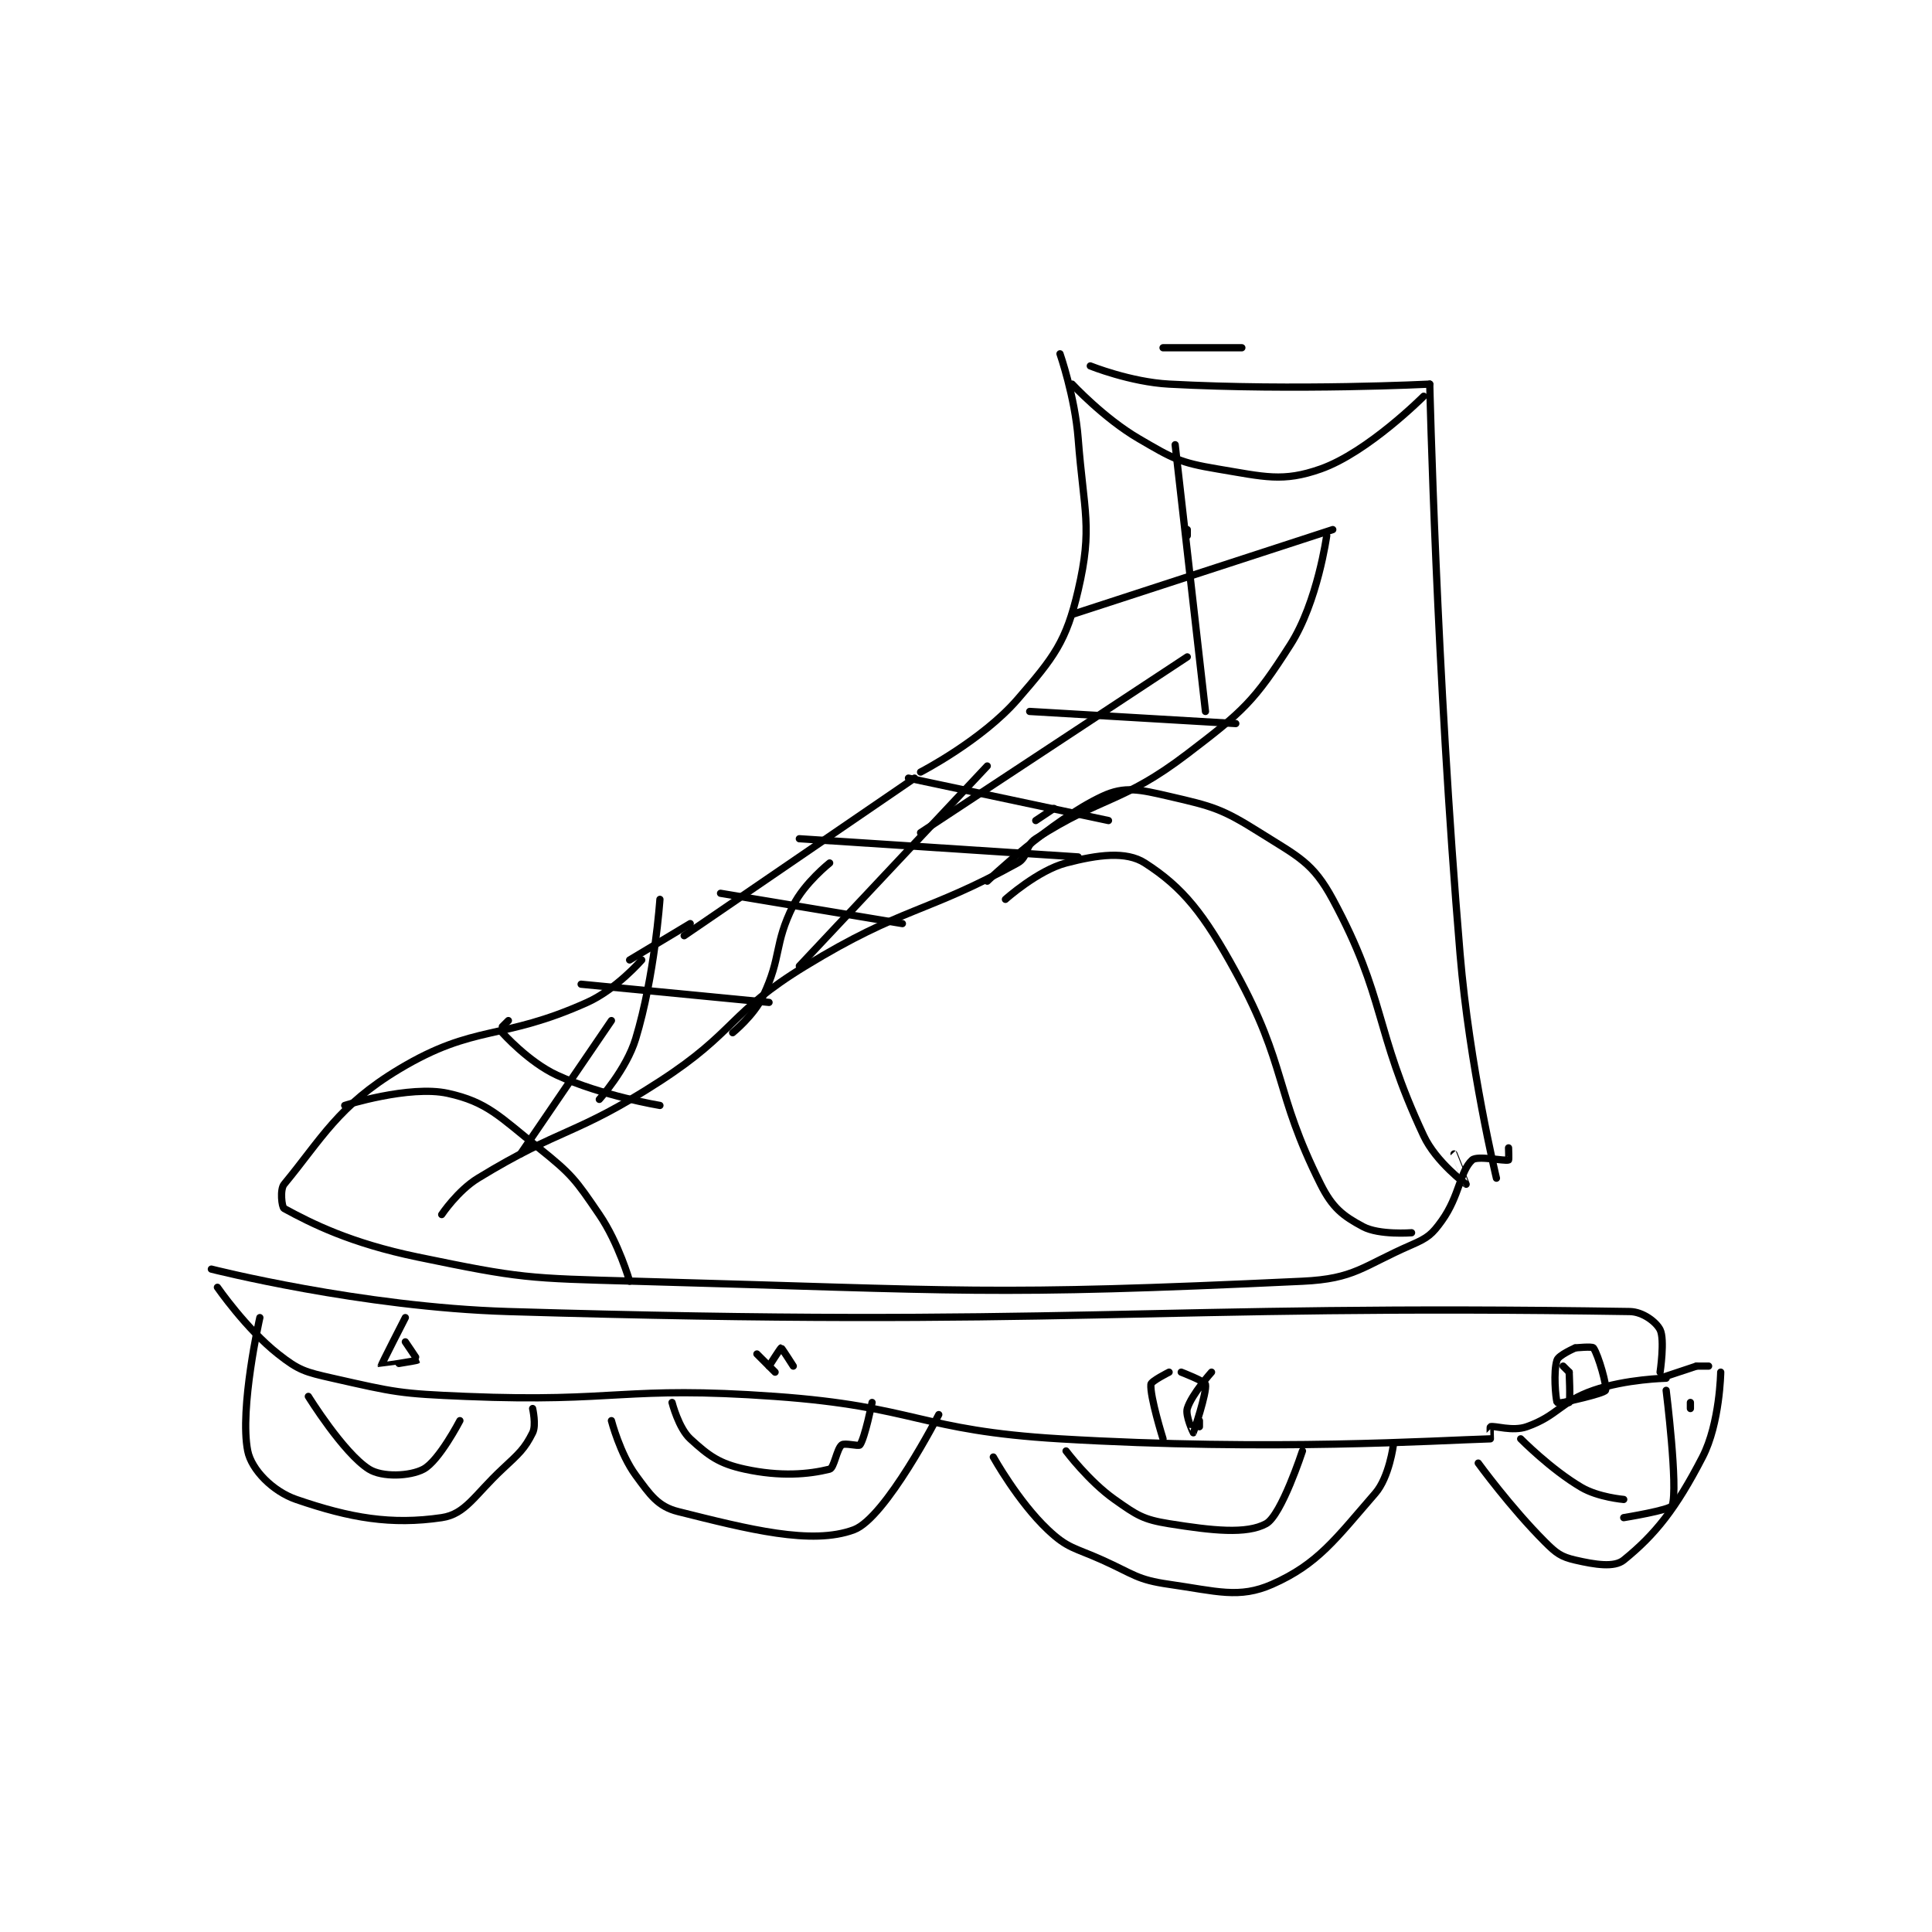 <?xml version="1.0" encoding="utf-8"?>
<!DOCTYPE svg PUBLIC "-//W3C//DTD SVG 1.1//EN" "http://www.w3.org/Graphics/SVG/1.1/DTD/svg11.dtd">
<svg viewBox="0 0 800 800" preserveAspectRatio="xMinYMin meet" xmlns="http://www.w3.org/2000/svg" version="1.1">
<g fill="none" stroke="black" stroke-linecap="round" stroke-linejoin="round" stroke-width="1.195">
<g transform="translate(87.52,143.992) scale(2.51) translate(-143,-120.133)">
<path id="0" d="M300 120.133 L313 120.133 "/>
<path id="1" d="M288 123.133 C288 123.133 294.605 125.791 301 126.133 C321.893 127.253 344 126.133 344 126.133 "/>
<path id="2" d="M285 126.133 C285 126.133 290.239 131.773 296 135.133 C301.643 138.425 302.711 139.085 309 140.133 C316.728 141.421 319.762 142.335 326 140.133 C333.793 137.383 343 128.133 343 128.133 "/>
<path id="3" d="M344 126.133 C344 126.133 345.086 173.525 349 220.133 C350.555 238.646 355 257.133 355 257.133 "/>
<path id="4" d="M283 121.133 C283 121.133 285.468 128.216 286 135.133 C286.935 147.286 288.422 149.72 286 160.133 C284.031 168.6 282.037 171.167 276 178.133 C270.144 184.891 260 190.133 260 190.133 "/>
<path id="5" d="M259 191.133 L221 217.133 "/>
<path id="6" d="M214 221.133 C214 221.133 209.799 225.974 205 228.133 C190.802 234.523 186.513 231.625 174 239.133 C163.883 245.204 161.206 250.621 155 258.133 C154.285 258.999 154.622 261.927 155 262.133 C159.572 264.627 165.976 267.852 177 270.133 C194.163 273.684 195.069 273.642 213 274.133 C267.623 275.63 270.901 276.575 323 274.133 C331.659 273.728 332.86 271.673 341 268.133 C343.662 266.976 344.37 266.415 346 264.133 C348.921 260.044 348.98 255.97 351 254.133 C351.86 253.351 356.325 254.358 357 254.133 C357.075 254.108 357 252.133 357 252.133 "/>
<path id="7" d="M143 272.133 C143 272.133 167.664 278.405 192 279.133 C283.491 281.87 297.232 277.874 377 279.133 C379.176 279.168 381.369 280.872 382 282.133 C382.803 283.739 382 289.133 382 289.133 "/>
<path id="8" d="M144 275.133 C144 275.133 148.722 281.967 154 286.133 C157.434 288.844 158.474 289.111 163 290.133 C173.365 292.474 174.058 292.684 185 293.133 C210.224 294.17 210.905 291.341 236 293.133 C259.372 294.803 259.632 298.747 283 300.133 C317.991 302.209 345.132 300.383 354 300.133 C354.007 300.133 353.925 298.158 354 298.133 C354.675 297.908 357.648 298.963 360 298.133 C365.142 296.318 365.481 294.053 371 292.133 C376.354 290.271 383 290.133 383 290.133 "/>
<path id="9" d="M151 280.133 C151 280.133 147.603 295.149 149 302.133 C149.621 305.237 153.152 308.811 157 310.133 C165.959 313.213 172.695 314.355 181 313.133 C184.94 312.554 186.426 309.402 191 305.133 C193.776 302.543 194.671 301.791 196 299.133 C196.625 297.883 196 295.133 196 295.133 "/>
<path id="10" d="M209 297.133 C209 297.133 210.424 302.62 213 306.133 C215.404 309.411 216.68 311.303 220 312.133 C231.621 315.039 242.045 317.721 249 315.133 C254.255 313.178 263 296.133 263 296.133 "/>
<path id="11" d="M272 303.133 C272 303.133 276.084 310.49 281 315.133 C284.318 318.267 285.381 318.055 290 320.133 C295.256 322.498 295.666 323.371 301 324.133 C308.836 325.253 312.553 326.536 318 324.133 C325.567 320.795 328.466 316.648 335 309.133 C337.328 306.457 338 301.133 338 301.133 "/>
<path id="12" d="M352 304.133 C352 304.133 357.316 311.449 363 317.133 C364.895 319.028 365.669 319.595 368 320.133 C371.276 320.889 374.439 321.397 376 320.133 C381.222 315.906 384.621 311.617 389 303.133 C391.872 297.57 392 289.133 392 289.133 "/>
<path id="13" d="M390 288.133 L388 288.133 "/>
<path id="14" d="M388 288.133 L382 290.133 "/>
<path id="15" d="M284 302.133 C284 302.133 287.744 307.129 292 310.133 C295.687 312.736 296.697 313.445 301 314.133 C308.142 315.276 313.772 315.894 317 314.133 C319.531 312.753 323 302.133 323 302.133 "/>
<path id="16" d="M359 300.133 C359 300.133 363.953 305.164 369 308.133 C371.806 309.784 376 310.133 376 310.133 "/>
<path id="17" d="M387 295.133 L387 294.133 "/>
<path id="18" d="M383 292.133 C383 292.133 384.993 308.154 384 311.133 C383.752 311.878 376 313.133 376 313.133 "/>
<path id="19" d="M219 294.133 C219 294.133 220.076 298.37 222 300.133 C225.074 302.951 226.771 304.214 231 305.133 C236.869 306.409 241.55 305.996 245 305.133 C245.739 304.949 246.17 301.797 247 301.133 C247.479 300.75 249.794 301.421 250 301.133 C250.81 300 252 294.133 252 294.133 "/>
<path id="20" d="M159 293.133 C159 293.133 164.774 302.464 169 305.133 C171.163 306.5 175.758 306.329 178 305.133 C180.558 303.769 184 297.133 184 297.133 "/>
<path id="21" d="M175 284.133 C175 284.133 177.022 287.112 177 287.133 C176.848 287.285 171.004 288.147 171 288.133 C170.962 287.999 175 280.133 175 280.133 "/>
<path id="22" d="M233 286.133 L236 289.133 "/>
<path id="23" d="M239 288.133 C239 288.133 237.095 285.133 237 285.133 C236.905 285.133 235 288.133 235 288.133 "/>
<path id="24" d="M306 297.133 L306 298.133 "/>
<path id="25" d="M300 300.133 C300 300.133 297.816 293.158 298 291.133 C298.047 290.611 301 289.133 301 289.133 "/>
<path id="26" d="M303 289.133 C303 289.133 306.9 290.635 307 291.133 C307.271 292.486 305.008 299.123 305 299.133 C304.997 299.137 303.644 296.32 304 295.133 C304.693 292.823 308 289.133 308 289.133 "/>
<path id="27" d="M366 288.133 L367 289.133 "/>
<path id="28" d="M367 289.133 C367 289.133 367.216 293.594 367 294.133 C366.966 294.219 365.019 294.199 365 294.133 C364.769 293.324 364.365 289.037 365 287.133 C365.272 286.318 368 285.133 368 285.133 "/>
<path id="29" d="M368 285.133 C368 285.133 370.794 284.845 371 285.133 C371.81 286.267 373.312 291.571 373 292.133 C372.688 292.696 366 294.133 366 294.133 "/>
<path id="30" d="M304 150.133 L304 151.133 "/>
<path id="31" d="M282 196.133 L279 198.133 "/>
<path id="32" d="M181 263.133 C181 263.133 183.632 259.192 187 257.133 C200.86 248.663 203.014 250.198 217 241.133 C229.581 232.979 228.335 229.861 241 222.133 C257.144 212.282 260.827 213.518 276 205.133 C277.781 204.149 277.194 202.294 279 201.133 C290.021 194.048 293.226 195.342 304 187.133 C313.278 180.065 315.049 178.448 321 169.133 C325.502 162.086 327 151.133 327 151.133 "/>
<path id="33" d="M285 164.133 L328 150.133 "/>
<path id="34" d="M302 136.133 L307 180.133 "/>
<path id="35" d="M278 180.133 L312 182.133 "/>
<path id="36" d="M304 171.133 L260 200.133 "/>
<path id="37" d="M258 191.133 L291 198.133 "/>
<path id="38" d="M240 201.133 L286 204.133 "/>
<path id="39" d="M271 189.133 L240 222.133 "/>
<path id="40" d="M227 210.133 L257 215.133 "/>
<path id="41" d="M245 205.133 C245 205.133 240.855 208.423 239 212.133 C235.754 218.625 237.145 220.528 234 227.133 C232.483 230.318 229 233.133 229 233.133 "/>
<path id="42" d="M222 215.133 L212 221.133 "/>
<path id="43" d="M204 225.133 L235 228.133 "/>
<path id="44" d="M217 211.133 C217 211.133 216.138 223.776 213 234.133 C211.468 239.189 207 244.133 207 244.133 "/>
<path id="45" d="M192 231.133 L191 232.133 "/>
<path id="46" d="M191 233.133 C191 233.133 195.303 237.965 200 240.133 C207.415 243.556 217 245.133 217 245.133 "/>
<path id="47" d="M209 231.133 L194 253.133 "/>
<path id="48" d="M165 245.133 C165 245.133 175.659 241.746 182 243.133 C188.497 244.554 190.516 246.946 197 252.133 C202.491 256.526 203.05 257.34 207 263.133 C210.194 267.818 212 274.133 212 274.133 "/>
<path id="49" d="M271 208.133 C271 208.133 281.461 198.118 290 194.133 C293.679 192.417 296.145 193.013 301 194.133 C308.232 195.802 309.704 196.169 316 200.133 C322.346 204.129 324.719 205.056 328 211.133 C336.842 227.508 334.697 232.396 343 250.133 C345.034 254.48 349.997 258.131 350 258.133 C350.002 258.134 348 253.133 348 253.133 "/>
<path id="50" d="M274 211.133 C274 211.133 279.33 206.352 284 205.133 C289.25 203.764 293.907 203.145 297 205.133 C303.322 209.198 306.749 213.537 312 223.133 C320.548 238.755 318.265 242.664 326 258.133 C327.934 262.001 329.656 263.35 333 265.133 C335.659 266.551 341 266.133 341 266.133 "/>
</g>
</g>
</svg>
